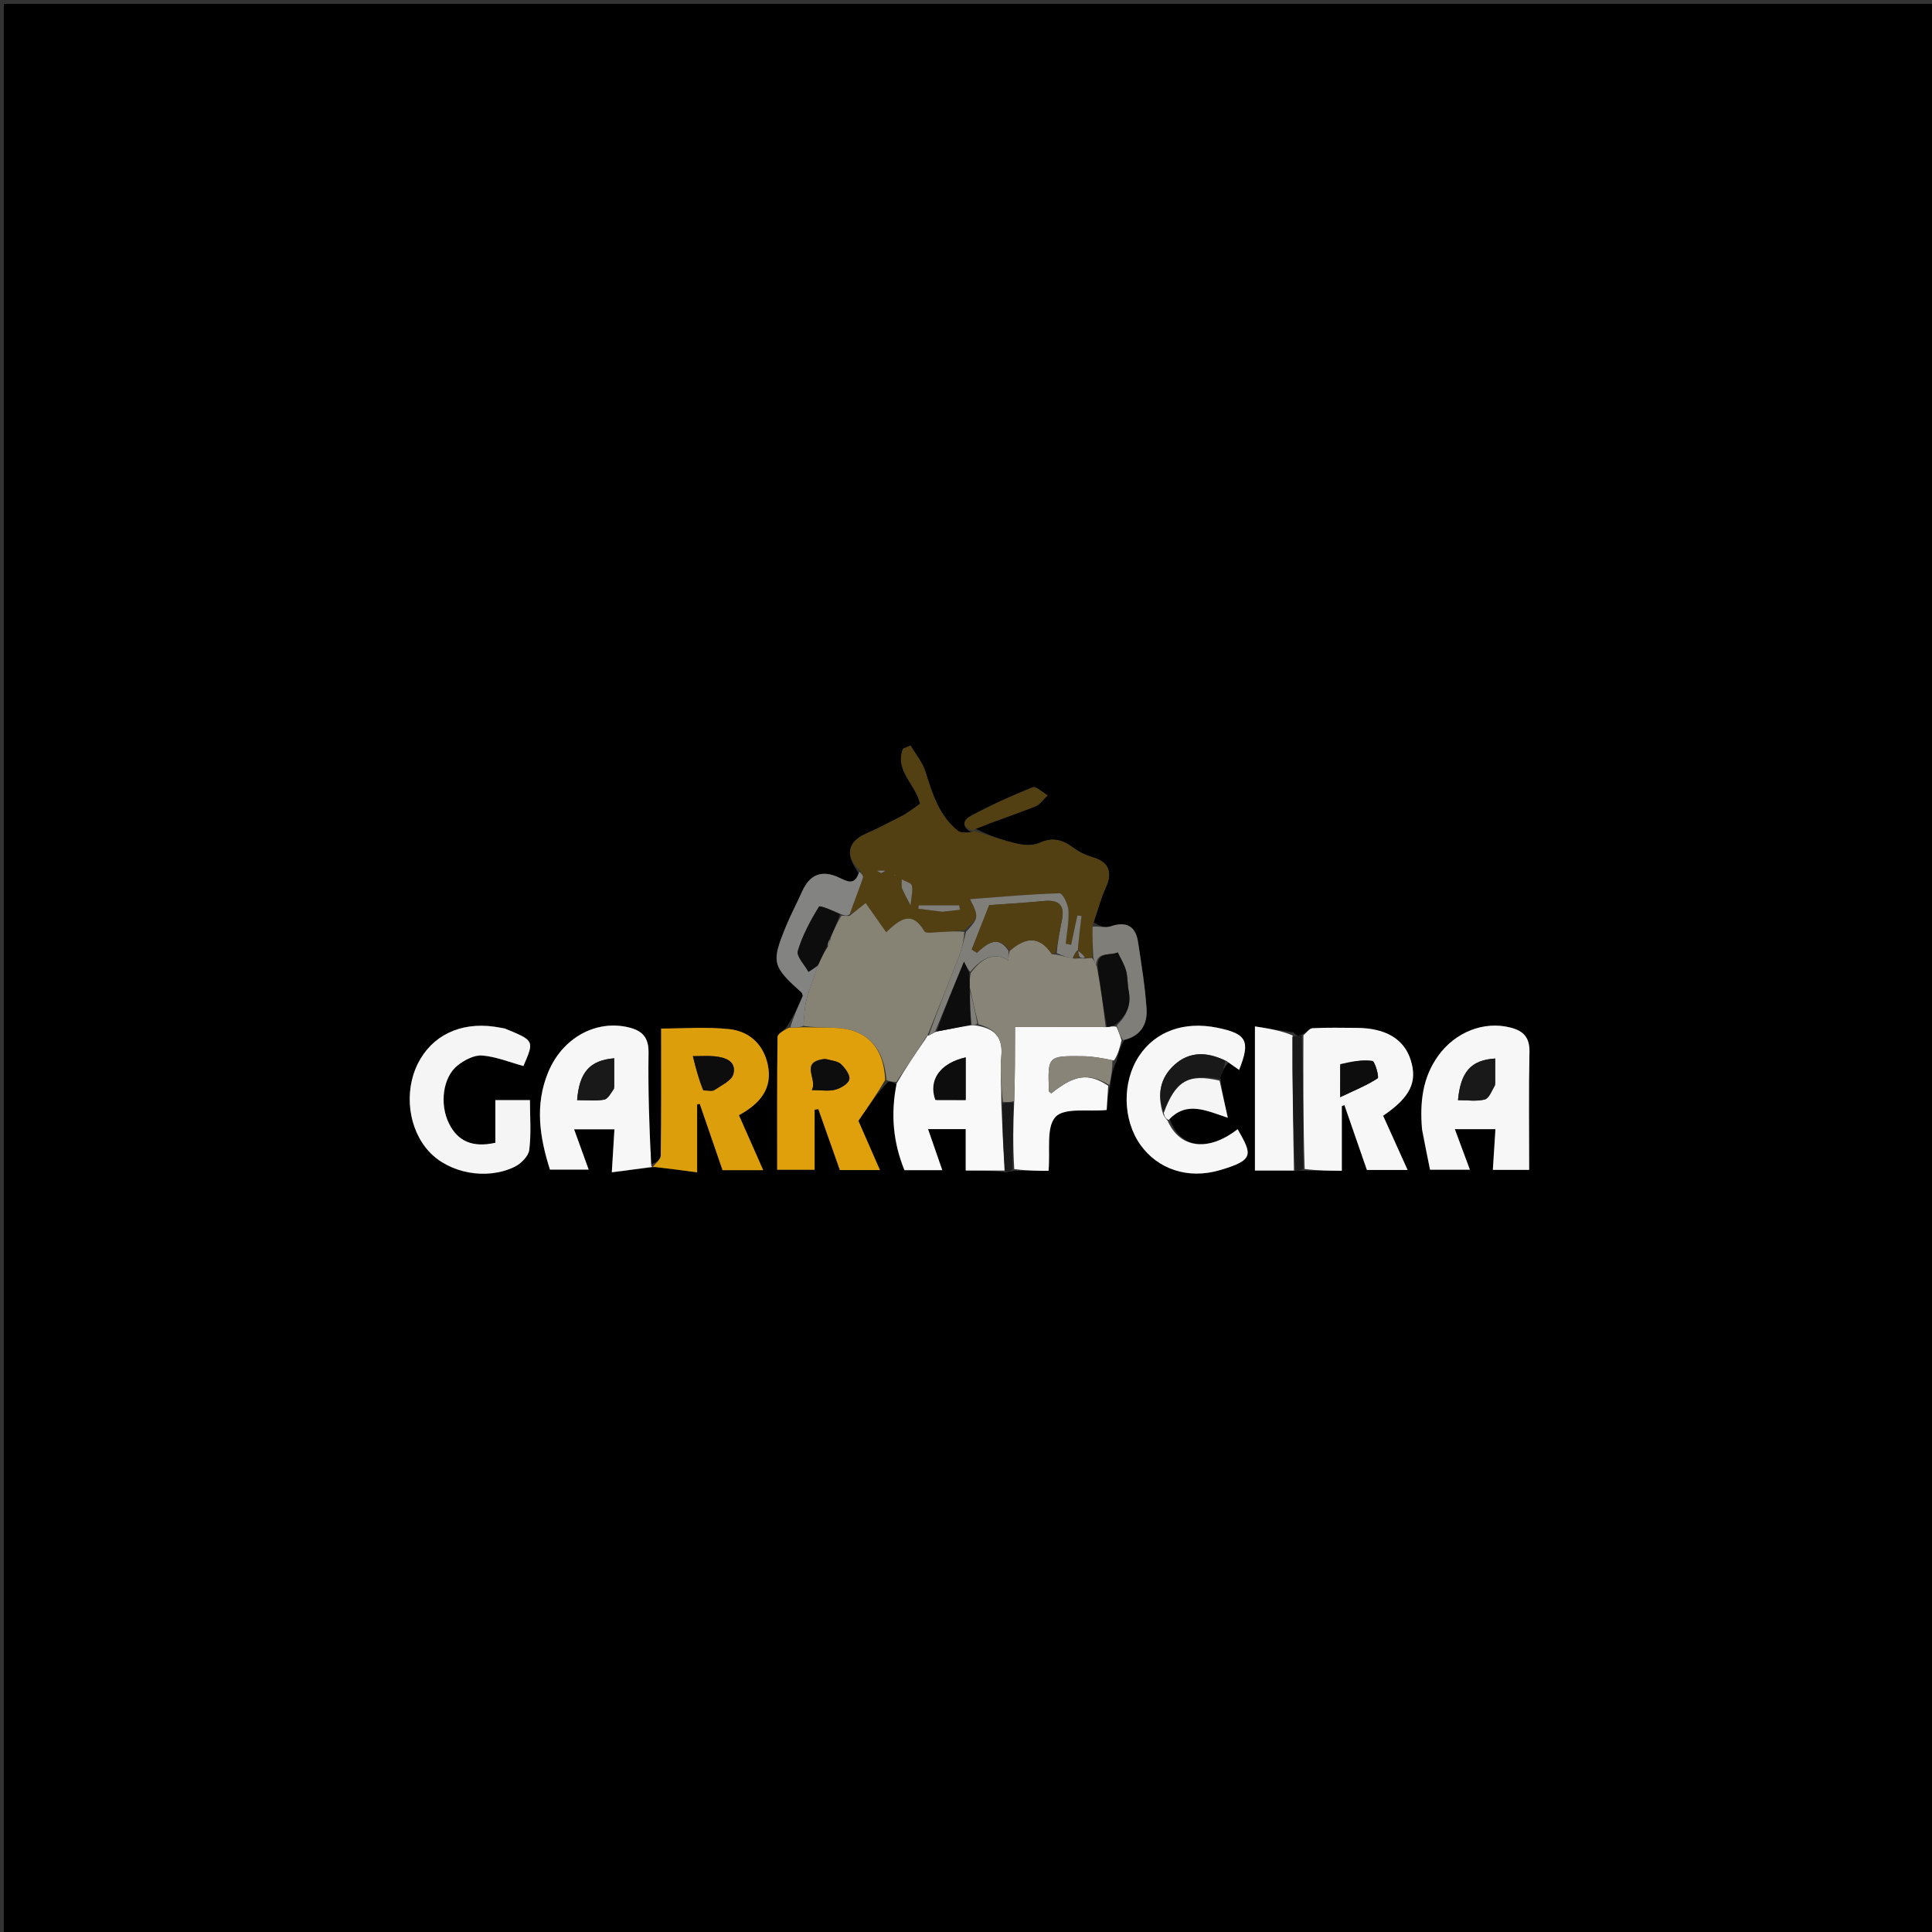 <svg version="1.1" id="Layer_1" xmlns="http://www.w3.org/2000/svg" xmlns:xlink="http://www.w3.org/1999/xlink" x="0px" y="0px"
	 width="100%" viewBox="0 0 500 500" enable-background="new 0 0 500 500" xml:space="preserve">
<rect x="0" y="0" width="500" height="500" fill="#333333" stroke="none"/>
<path fill="#000000" opacity="1" stroke="none" 
	d="
M270,501 
	C180,501 90.5,501 1,501 
	C1,334.333 1,167.667 1,1 
	C167.667,1 334.333,1 501,1 
	C501,167.667 501,334.333 501,501 
	C424.167,501 347.333,501 270,501 
M315.806,278.785 
	C316.318,277.461 316.831,276.136 317.976,274.995 
	C318.86,275.616 319.744,276.237 320.68,276.894 
	C323.673,269.382 322.669,267.528 315.019,265.973 
	C306.431,264.228 299.029,266.903 294.794,273.283 
	C290.357,279.969 290.518,289.82 295.171,296.32 
	C299.586,302.487 307.303,305.28 315.635,302.855 
	C324.74,300.206 324.024,298.797 320.303,292.224 
	C312.751,298.138 305.36,297.26 302.727,289.582 
	C307.112,284.88 311.999,287.371 317.757,289.274 
	C316.924,285.528 316.273,282.6 315.806,278.785 
M334.795,267.183 
	C331.357,266.651 327.92,266.119 324.775,265.632 
	C324.775,278.548 324.775,290.561 324.775,302.94 
	C327.954,302.94 331.411,302.94 335.632,302.985 
	C336.141,302.966 336.651,302.948 338.053,302.984 
	C341.261,302.984 344.47,302.984 347.265,302.984 
	C347.265,296.964 347.265,291.605 347.265,286.245 
	C347.489,286.166 347.713,286.087 347.936,286.008 
	C349.882,291.62 351.827,297.233 353.754,302.791 
	C357.257,302.791 360.833,302.791 364.287,302.791 
	C362.125,297.999 360.027,293.349 357.949,288.745 
	C364.971,284.005 366.899,280.007 365.079,274.297 
	C363.357,268.899 358.611,266.061 351.175,266.016 
	C347.342,265.993 343.504,265.903 339.681,266.099 
	C338.865,266.141 338.107,267.289 336.456,267.988 
	C335.878,268.01 335.3,268.031 334.795,267.183 
M262.939,303.004 
	C266.031,303.004 269.124,303.004 271.364,303.004 
	C271.843,297.835 270.674,291.76 273.165,289.056 
	C275.449,286.577 281.682,287.736 286.41,287.268 
	C286.493,285.921 286.645,283.46 287.371,280.584 
	C287.629,278.619 287.887,276.655 288.896,274.846 
	C289.351,272.963 289.805,271.079 290.987,269.177 
	C295.276,268.183 296.989,264.999 296.733,261.114 
	C296.352,255.348 295.401,249.613 294.543,243.887 
	C293.906,239.639 291.513,238.344 287.365,239.755 
	C286.071,240.195 284.446,239.659 283.046,238.696 
	C284.084,235.652 284.879,232.495 286.221,229.59 
	C287.982,225.777 286.901,223.054 282.984,221.925 
	C281.163,221.4 279.326,220.55 277.813,219.423 
	C275.06,217.373 272.472,216.559 269.085,218.109 
	C267.475,218.846 265.226,218.794 263.429,218.386 
	C259.556,217.507 255.788,216.167 252.27,214.354 
	C257.493,212.499 262.755,210.745 267.908,208.715 
	C269.164,208.221 270.063,206.819 271.126,205.834 
	C269.811,205.091 268.12,203.408 267.243,203.76 
	C261.798,205.941 256.429,208.38 251.261,211.155 
	C248.944,212.399 248.921,214.258 251.779,215.611 
	C250.458,215.432 248.766,215.712 247.876,214.996 
	C243.02,211.087 241.289,205.414 239.502,199.71 
	C238.743,197.287 236.957,195.186 235.638,192.939 
	C234.996,193.213 234.353,193.487 233.711,193.761 
	C231.39,199.393 237.177,203.203 238.104,208.021 
	C236.586,209.074 235.319,210.098 233.92,210.887 
	C231.807,212.078 229.59,213.081 227.44,214.208 
	C225.255,215.354 222.545,216.085 221.061,217.84 
	C218.896,220.4 220.306,223.133 222.178,225.962 
	C221.22,229.366 219.14,228.056 217.182,227.132 
	C212.721,225.029 209.564,226.264 207.567,230.754 
	C206.222,233.777 204.649,236.703 203.397,239.762 
	C199.58,249.084 199.848,250.047 207.404,256.823 
	C207.615,257.013 207.65,257.399 207.777,257.716 
	C206.569,260.426 205.357,263.145 203.411,265.991 
	C202.65,266.787 201.236,267.575 201.226,268.381 
	C201.082,279.807 201.128,291.235 201.128,302.73 
	C204.369,302.73 207.579,302.73 210.819,302.73 
	C210.819,297.327 210.819,292.252 210.819,287.176 
	C211.14,287.133 211.462,287.09 211.784,287.046 
	C213.635,292.283 215.486,297.519 217.357,302.813 
	C220.736,302.813 224.315,302.813 227.73,302.813 
	C225.633,298.019 223.601,293.378 222.152,290.067 
	C224.952,285.992 227.036,282.957 229.837,279.949 
	C230.552,279.966 231.268,279.983 232.104,280.826 
	C230.423,288.454 231.213,295.81 234.069,302.846 
	C237.636,302.846 240.738,302.846 243.866,302.846 
	C242.635,299.296 241.451,295.883 240.179,292.216 
	C244.044,292.216 246.982,292.216 249.922,292.216 
	C249.922,295.795 249.922,299.169 249.922,302.928 
	C253.087,302.928 256.53,302.928 260.259,303.399 
	C260.843,303.255 261.427,303.11 262.939,303.004 
M168.172,301.373 
	C168.031,291.73 167.7,282.085 167.842,272.446 
	C167.901,268.452 166.211,266.722 162.65,265.871 
	C154.232,263.859 145.576,268.573 141.882,277.462 
	C138.364,285.93 139.653,294.331 142.327,302.695 
	C145.875,302.695 149.207,302.695 152.351,302.695 
	C151.062,299.133 149.853,295.796 148.575,292.265 
	C152.409,292.265 155.515,292.265 159.019,292.265 
	C158.795,295.917 158.587,299.299 158.335,303.392 
	C161.827,302.932 165.306,302.474 169.808,301.991 
	C173.43,302.472 177.051,302.952 180.415,303.399 
	C180.415,296.925 180.415,291.361 180.415,285.796 
	C180.643,285.764 180.87,285.731 181.098,285.699 
	C183.069,291.428 185.039,297.157 186.993,302.837 
	C190.581,302.837 194.165,302.837 197.522,302.837 
	C195.418,298.075 193.365,293.428 191.236,288.611 
	C196.694,285.634 200.015,281.724 198.707,275.548 
	C197.581,270.233 193.873,266.887 188.741,266.339 
	C182.733,265.697 176.604,266.189 171.096,266.189 
	C171.096,277.465 171.156,288.271 170.997,299.075 
	C170.982,300.095 169.59,301.096 168.172,301.373 
M368.042,292.649 
	C368.728,296.022 369.414,299.394 370.091,302.719 
	C373.876,302.719 377.214,302.719 380.407,302.719 
	C379.087,299.166 377.846,295.827 376.51,292.23 
	C380.336,292.23 383.44,292.23 387.019,292.23 
	C386.787,295.863 386.572,299.243 386.348,302.757 
	C389.598,302.757 393.014,302.757 395.75,302.757 
	C395.75,292.413 395.61,282.315 395.823,272.225 
	C395.901,268.475 394.252,266.792 390.92,265.933 
	C384.078,264.168 376.607,267.074 372.17,273.284 
	C368.17,278.883 367.429,285.19 368.042,292.649 
M130.267,266.101 
	C129.447,265.962 128.63,265.798 127.807,265.686 
	C119.046,264.494 111.768,268.03 108.16,275.222 
	C104.457,282.604 105.686,292.255 111.067,298.053 
	C116.236,303.622 125.917,305.5 133.174,301.974 
	C134.816,301.176 136.766,299.227 136.971,297.605 
	C137.505,293.369 137.151,289.02 137.151,284.702 
	C134.015,284.702 131.302,284.702 128.202,284.702 
	C128.202,288.659 128.202,292.256 128.202,295.747 
	C122.359,297.053 118.542,295.406 116.24,290.846 
	C113.699,285.81 114.563,278.729 118.517,275.664 
	C120.259,274.314 122.752,273 124.783,273.164 
	C128.347,273.451 131.818,274.889 135.463,275.882 
	C138.313,269.313 138.313,269.313 130.267,266.101 
z"/>
<path fill="#534012" opacity="1" stroke="none" 
	d="
M251.978,215.016 
	C255.788,216.167 259.556,217.507 263.429,218.386 
	C265.226,218.794 267.475,218.846 269.085,218.109 
	C272.472,216.559 275.06,217.373 277.813,219.423 
	C279.326,220.55 281.163,221.4 282.984,221.925 
	C286.901,223.054 287.982,225.777 286.221,229.59 
	C284.879,232.495 284.084,235.652 282.795,239.386 
	C282.678,242.668 282.813,245.259 282.598,247.921 
	C281.774,248.012 281.301,248.032 280.784,247.746 
	C280.152,246.966 279.564,246.492 278.938,245.605 
	C279.232,242.481 279.563,239.768 279.895,237.056 
	C279.539,237.014 279.182,236.972 278.826,236.931 
	C278.286,239.457 277.745,241.983 277.205,244.508 
	C276.74,244.423 276.275,244.337 275.81,244.251 
	C276.087,241.358 276.684,238.445 276.514,235.579 
	C276.421,234.003 274.996,231.156 274.238,231.178 
	C266.663,231.399 259.102,232.098 251.046,232.699 
	C253.371,237.283 253.292,237.604 249.567,240.736 
	C247.156,240.908 245.188,241.131 243.215,241.216 
	C241.847,241.276 239.604,241.654 239.234,241.022 
	C235.951,235.414 232.773,238.018 229.351,241.264 
	C227.46,238.581 225.713,236.104 224.031,233.718 
	C222.189,235.174 221.013,236.105 219.88,236.653 
	C221.082,233.234 222.3,230.215 223.338,227.136 
	C223.499,226.659 222.84,225.906 222.561,225.28 
	C220.306,223.133 218.896,220.4 221.061,217.84 
	C222.545,216.085 225.255,215.354 227.44,214.208 
	C229.59,213.081 231.807,212.078 233.92,210.887 
	C235.319,210.098 236.586,209.074 238.104,208.021 
	C237.177,203.203 231.39,199.393 233.711,193.761 
	C234.353,193.487 234.996,193.213 235.638,192.939 
	C236.957,195.186 238.743,197.287 239.502,199.71 
	C241.289,205.414 243.02,211.087 247.876,214.996 
	C248.766,215.712 250.458,215.432 251.888,215.307 
	C251.996,215.003 251.978,215.016 251.978,215.016 
M244.366,235.946 
	C245.72,235.779 247.074,235.612 248.428,235.446 
	C248.365,235.066 248.303,234.686 248.241,234.307 
	C244.755,234.307 241.27,234.307 237.785,234.307 
	C237.74,234.59 237.694,234.874 237.649,235.158 
	C239.602,235.422 241.556,235.685 244.366,235.946 
M233.452,230.136 
	C234.041,231.249 234.63,232.363 235.655,234.301 
	C235.862,231.932 236.309,230.446 235.977,229.161 
	C235.797,228.464 234.291,228.109 233.384,227.6 
	C233.356,228.223 233.328,228.846 233.452,230.136 
M228.351,225.967 
	C228.615,225.752 228.878,225.536 229.142,225.32 
	C228.411,225.319 227.679,225.317 226.948,225.316 
	C227.221,225.523 227.494,225.73 228.351,225.967 
M231.238,226.48 
	C231.411,226.499 231.584,226.518 231.758,226.537 
	C231.679,226.453 231.601,226.369 231.238,226.48 
z"/>
<path fill="#878374" opacity="1" stroke="none" 
	d="
M219.838,237.035 
	C221.013,236.105 222.189,235.174 224.031,233.718 
	C225.713,236.104 227.46,238.581 229.351,241.264 
	C232.773,238.018 235.951,235.414 239.234,241.022 
	C239.604,241.654 241.847,241.276 243.215,241.216 
	C245.188,241.131 247.156,240.908 249.565,241.159 
	C249.388,243.604 248.899,245.683 248.133,247.654 
	C245.481,254.47 242.733,261.249 240.01,268.021 
	C239.998,268 240.045,268.013 239.805,268.152 
	C239.403,268.616 239.241,268.941 238.936,269.562 
	C236.523,273.238 234.253,276.619 231.983,280.001 
	C231.268,279.983 230.552,279.966 229.436,279.53 
	C228.731,270.877 224.116,266.241 215.967,266.007 
	C213.308,265.931 210.647,265.9 207.943,265.494 
	C208.157,262.984 208.178,260.764 208.732,258.688 
	C209.528,255.705 210.712,252.826 211.801,249.569 
	C212.579,247.824 213.286,246.414 214.289,244.969 
	C214.699,244.278 214.814,243.621 215.004,242.615 
	C215.87,240.513 216.66,238.759 217.75,237.003 
	C218.646,237.012 219.242,237.023 219.838,237.035 
z"/>
<path fill="#DFA00C" opacity="1" stroke="none" 
	d="
M207.987,265.849 
	C210.647,265.9 213.308,265.931 215.967,266.007 
	C224.116,266.241 228.731,270.877 229.078,279.517 
	C227.036,282.957 224.952,285.992 222.152,290.067 
	C223.601,293.378 225.633,298.019 227.73,302.813 
	C224.315,302.813 220.736,302.813 217.357,302.813 
	C215.486,297.519 213.635,292.283 211.784,287.046 
	C211.462,287.09 211.14,287.133 210.819,287.176 
	C210.819,292.252 210.819,297.327 210.819,302.73 
	C207.579,302.73 204.369,302.73 201.128,302.73 
	C201.128,291.235 201.082,279.807 201.226,268.381 
	C201.236,267.575 202.65,266.787 204.158,265.982 
	C205.932,265.932 206.959,265.891 207.987,265.849 
M213.278,274.048 
	C206.75,274.846 211.721,279.284 210.098,282.114 
	C212.605,282.114 214.5,282.462 216.178,282.007 
	C217.59,281.624 219.512,280.498 219.8,279.349 
	C220.073,278.26 218.75,276.469 217.689,275.443 
	C216.841,274.624 215.33,274.492 213.278,274.048 
z"/>
<path fill="#F7F7F7" opacity="1" stroke="none" 
	d="
M368.02,292.227 
	C367.429,285.19 368.17,278.883 372.17,273.284 
	C376.607,267.074 384.078,264.168 390.92,265.933 
	C394.252,266.792 395.901,268.475 395.823,272.225 
	C395.61,282.315 395.75,292.413 395.75,302.757 
	C393.014,302.757 389.598,302.757 386.348,302.757 
	C386.572,299.243 386.787,295.863 387.019,292.23 
	C383.44,292.23 380.336,292.23 376.51,292.23 
	C377.846,295.827 379.087,299.166 380.407,302.719 
	C377.214,302.719 373.876,302.719 370.091,302.719 
	C369.414,299.394 368.728,296.022 368.02,292.227 
M386.955,280.343 
	C386.955,278.216 386.955,276.089 386.955,273.944 
	C380.704,274.334 378.02,277.355 377.327,284.714 
	C379.655,284.714 382.043,285.086 384.214,284.56 
	C385.328,284.289 386.052,282.414 386.955,280.343 
z"/>
<path fill="#F7F7F7" opacity="1" stroke="none" 
	d="
M168.784,302.015 
	C165.306,302.474 161.827,302.932 158.335,303.392 
	C158.587,299.299 158.795,295.917 159.019,292.265 
	C155.515,292.265 152.409,292.265 148.575,292.265 
	C149.853,295.796 151.062,299.133 152.351,302.695 
	C149.207,302.695 145.875,302.695 142.327,302.695 
	C139.653,294.331 138.364,285.93 141.882,277.462 
	C145.576,268.573 154.232,263.859 162.65,265.871 
	C166.211,266.722 167.901,268.452 167.842,272.446 
	C167.7,282.085 168.031,291.73 168.548,301.733 
	C168.923,302.093 168.784,302.015 168.784,302.015 
M158.952,281.257 
	C158.952,278.806 158.952,276.356 158.952,273.88 
	C152.615,274.426 149.932,277.493 149.358,284.714 
	C151.694,284.714 154.052,284.963 156.311,284.598 
	C157.295,284.439 158.076,283.02 158.952,281.257 
z"/>
<path fill="#DC9E0B" opacity="1" stroke="none" 
	d="
M169.296,302.003 
	C168.784,302.015 168.923,302.093 168.881,302.099 
	C169.59,301.096 170.982,300.095 170.997,299.075 
	C171.156,288.271 171.096,277.465 171.096,266.189 
	C176.604,266.189 182.733,265.697 188.741,266.339 
	C193.873,266.887 197.581,270.233 198.707,275.548 
	C200.015,281.724 196.694,285.634 191.236,288.611 
	C193.365,293.428 195.418,298.075 197.522,302.837 
	C194.165,302.837 190.581,302.837 186.993,302.837 
	C185.039,297.157 183.069,291.428 181.098,285.699 
	C180.87,285.731 180.643,285.764 180.415,285.796 
	C180.415,291.361 180.415,296.925 180.415,303.399 
	C177.051,302.952 173.43,302.472 169.296,302.003 
M182.451,282.21 
	C183.277,282.192 184.316,282.488 184.889,282.098 
	C186.698,280.866 189.401,279.634 189.809,277.934 
	C190.62,274.55 187.615,273.633 184.8,273.36 
	C183.377,273.222 181.929,273.336 179.314,273.336 
	C180.175,276.758 180.857,279.472 182.451,282.21 
z"/>
<path fill="#F7F7F7" opacity="1" stroke="none" 
	d="
M337.322,267.928 
	C338.107,267.289 338.865,266.141 339.681,266.099 
	C343.504,265.903 347.342,265.993 351.175,266.016 
	C358.611,266.061 363.357,268.899 365.079,274.297 
	C366.899,280.007 364.971,284.005 357.949,288.745 
	C360.027,293.349 362.125,297.999 364.287,302.791 
	C360.833,302.791 357.257,302.791 353.754,302.791 
	C351.827,297.233 349.882,291.62 347.936,286.008 
	C347.713,286.087 347.489,286.166 347.265,286.245 
	C347.265,291.605 347.265,296.964 347.265,302.984 
	C344.47,302.984 341.261,302.984 337.639,302.546 
	C337.257,290.715 337.289,279.322 337.322,267.928 
M346.843,275.857 
	C346.843,277.944 346.843,280.032 346.843,283.949 
	C350.942,281.986 353.931,280.796 356.549,279.051 
	C356.957,278.779 355.856,274.672 355.145,274.574 
	C352.452,274.203 349.632,274.752 346.843,275.857 
z"/>
<path fill="#F9F9F9" opacity="1" stroke="none" 
	d="
M232.044,280.413 
	C234.253,276.619 236.523,273.238 239.16,269.407 
	C239.7,268.643 239.873,268.328 240.045,268.013 
	C240.045,268.013 239.998,268 240.327,267.982 
	C241.104,267.631 241.552,267.298 242.39,266.958 
	C245.589,266.364 248.397,265.778 251.472,265.323 
	C252.128,265.401 252.518,265.349 253.195,265.507 
	C257.829,266.408 259.539,268.818 259.148,273.294 
	C258.806,277.212 259.166,281.191 259.148,285.597 
	C259.378,291.676 259.676,297.302 259.974,302.928 
	C256.53,302.928 253.087,302.928 249.922,302.928 
	C249.922,299.169 249.922,295.795 249.922,292.216 
	C246.982,292.216 244.044,292.216 240.179,292.216 
	C241.451,295.883 242.635,299.296 243.866,302.846 
	C240.738,302.846 237.636,302.846 234.069,302.846 
	C231.213,295.81 230.423,288.454 232.044,280.413 
M242.435,284.677 
	C244.903,284.677 247.371,284.677 249.918,284.677 
	C249.918,280.764 249.918,277.25 249.918,273.648 
	C243.295,275.18 240.204,279.487 242.435,284.677 
z"/>
<path fill="#F5F5F5" opacity="1" stroke="none" 
	d="
M130.657,266.178 
	C138.313,269.313 138.313,269.313 135.463,275.882 
	C131.818,274.889 128.347,273.451 124.783,273.164 
	C122.752,273 120.259,274.314 118.517,275.664 
	C114.563,278.729 113.699,285.81 116.24,290.846 
	C118.542,295.406 122.359,297.053 128.202,295.747 
	C128.202,292.256 128.202,288.659 128.202,284.702 
	C131.302,284.702 134.015,284.702 137.151,284.702 
	C137.151,289.02 137.505,293.369 136.971,297.605 
	C136.766,299.227 134.816,301.176 133.174,301.974 
	C125.917,305.5 116.236,303.622 111.067,298.053 
	C105.686,292.255 104.457,282.604 108.16,275.222 
	C111.768,268.03 119.046,264.494 127.807,265.686 
	C128.63,265.798 129.447,265.962 130.657,266.178 
z"/>
<path fill="#F7F7F7" opacity="1" stroke="none" 
	d="
M302.199,290.074 
	C305.36,297.26 312.751,298.138 320.303,292.224 
	C324.024,298.797 324.74,300.206 315.635,302.855 
	C307.303,305.28 299.586,302.487 295.171,296.32 
	C290.518,289.82 290.357,279.969 294.794,273.283 
	C299.029,266.903 306.431,264.228 315.019,265.973 
	C322.669,267.528 323.673,269.382 320.68,276.894 
	C319.744,276.237 318.86,275.616 317.414,274.595 
	C312.299,272.117 307.803,272.13 303.995,275.541 
	C300.244,278.9 299.408,283.29 301.029,288.404 
	C301.439,289.168 301.819,289.621 302.199,290.074 
z"/>
<path fill="#F9F9F9" opacity="1" stroke="none" 
	d="
M286.797,280.998 
	C286.645,283.46 286.493,285.921 286.41,287.268 
	C281.682,287.736 275.449,286.577 273.165,289.056 
	C270.674,291.76 271.843,297.835 271.364,303.004 
	C269.124,303.004 266.031,303.004 262.487,302.569 
	C262.113,296.547 262.191,290.959 262.476,284.919 
	C262.684,278.498 262.684,272.53 262.684,265.782 
	C270.25,265.782 278.199,265.782 286.472,265.808 
	C287.425,265.687 288.054,265.54 288.947,265.721 
	C289.561,267.099 289.91,268.147 290.26,269.195 
	C289.805,271.079 289.351,272.963 288.278,274.462 
	C285.185,273.823 282.714,273.376 280.237,273.347 
	C271.136,273.238 271.131,273.29 271.465,282.38 
	C271.473,282.579 271.864,282.765 272.076,282.956 
	C278.104,278.097 281.73,277.615 286.797,280.998 
z"/>
<path fill="#F7F7F7" opacity="1" stroke="none" 
	d="
M334.868,302.94 
	C331.411,302.94 327.954,302.94 324.775,302.94 
	C324.775,290.561 324.775,278.548 324.775,265.632 
	C327.92,266.119 331.357,266.651 334.52,267.957 
	C334.453,280.134 334.66,291.537 334.868,302.94 
z"/>
<path fill="#838382" opacity="1" stroke="none" 
	d="
M207.943,265.494 
	C206.959,265.891 205.932,265.932 204.525,265.919 
	C205.357,263.145 206.569,260.426 207.777,257.716 
	C207.65,257.399 207.615,257.013 207.404,256.823 
	C199.848,250.047 199.58,249.084 203.397,239.762 
	C204.649,236.703 206.222,233.777 207.567,230.754 
	C209.564,226.264 212.721,225.029 217.182,227.132 
	C219.14,228.056 221.22,229.366 222.37,225.621 
	C222.84,225.906 223.499,226.659 223.338,227.136 
	C222.3,230.215 221.082,233.234 219.88,236.653 
	C219.242,237.023 218.646,237.012 217.692,236.609 
	C215.467,235.649 212.208,234.231 211.953,234.649 
	C209.747,238.257 207.666,242.074 206.481,246.103 
	C206.065,247.517 208.246,249.695 209.241,251.523 
	C210.071,250.983 210.901,250.443 211.731,249.903 
	C210.712,252.826 209.528,255.705 208.732,258.688 
	C208.178,260.764 208.157,262.984 207.943,265.494 
z"/>
<path fill="#807E79" opacity="1" stroke="none" 
	d="
M290.623,269.186 
	C289.91,268.147 289.561,267.099 289.036,265.383 
	C291.729,262.669 292.768,259.941 292.101,256.469 
	C291.763,254.711 291.872,252.849 291.397,251.14 
	C290.945,249.512 289.995,248.023 289.265,246.474 
	C287.335,247.439 283.854,246.049 283.667,249.807 
	C283.273,249.02 283.11,248.435 282.948,247.85 
	C282.813,245.259 282.678,242.668 282.758,239.823 
	C284.446,239.659 286.071,240.195 287.365,239.755 
	C291.513,238.344 293.906,239.639 294.543,243.887 
	C295.401,249.613 296.352,255.348 296.733,261.114 
	C296.989,264.999 295.276,268.183 290.623,269.186 
z"/>
<path fill="#191919" opacity="1" stroke="none" 
	d="
M335.25,302.962 
	C334.66,291.537 334.453,280.134 334.484,268.391 
	C335.3,268.031 335.878,268.01 336.889,267.958 
	C337.289,279.322 337.257,290.715 337.193,302.519 
	C336.651,302.948 336.141,302.966 335.25,302.962 
z"/>
<path fill="#F5F5F5" opacity="1" stroke="none" 
	d="
M302.463,289.828 
	C301.819,289.621 301.439,289.168 301.169,288.075 
	C304.245,279.618 307.566,277.821 315.623,279.672 
	C316.273,282.6 316.924,285.528 317.757,289.274 
	C311.999,287.371 307.112,284.88 302.463,289.828 
z"/>
<path fill="#888477" opacity="1" stroke="none" 
	d="
M287.084,280.791 
	C281.73,277.615 278.104,278.097 272.076,282.956 
	C271.864,282.765 271.473,282.579 271.465,282.38 
	C271.131,273.29 271.136,273.238 280.237,273.347 
	C282.714,273.376 285.185,273.823 287.902,274.384 
	C287.887,276.655 287.629,278.619 287.084,280.791 
z"/>
<path fill="#534012" opacity="1" stroke="none" 
	d="
M252.004,214.996 
	C248.921,214.258 248.944,212.399 251.261,211.155 
	C256.429,208.38 261.798,205.941 267.243,203.76 
	C268.12,203.408 269.811,205.091 271.126,205.834 
	C270.063,206.819 269.164,208.221 267.908,208.715 
	C262.755,210.745 257.493,212.499 252.124,214.685 
	C251.978,215.016 251.996,215.003 252.004,214.996 
z"/>
<path fill="#191919" opacity="1" stroke="none" 
	d="
M315.714,279.229 
	C307.566,277.821 304.245,279.618 301.139,287.765 
	C299.408,283.29 300.244,278.9 303.995,275.541 
	C307.803,272.13 312.299,272.117 317.097,274.503 
	C316.831,276.136 316.318,277.461 315.714,279.229 
z"/>
<path fill="#191919" opacity="1" stroke="none" 
	d="
M262.268,285.371 
	C262.191,290.959 262.113,296.547 262.023,302.55 
	C261.427,303.11 260.843,303.255 260.116,303.164 
	C259.676,297.302 259.378,291.676 259.455,285.618 
	C260.643,285.248 261.456,285.31 262.268,285.371 
z"/>
<path fill="#888477" opacity="1" stroke="none" 
	d="
M262.476,284.919 
	C261.456,285.31 260.643,285.248 259.523,285.165 
	C259.166,281.191 258.806,277.212 259.148,273.294 
	C259.539,268.818 257.829,266.408 253.221,265.062 
	C252.334,261.609 251.709,258.812 251,255.62 
	C250.933,254.151 250.949,253.077 251.218,251.815 
	C254.399,247.506 257.718,246.414 260.989,248.571 
	C260.989,247.695 260.989,246.87 261.365,246.035 
	C265.521,242.426 269.022,242.224 272.173,246.842 
	C272.301,247.03 272.788,246.973 273.437,247.06 
	C275.042,247.413 276.316,247.734 277.968,248.055 
	C278.594,248.044 278.842,248.035 279.381,248.022 
	C280.056,248.029 280.442,248.04 280.827,248.051 
	C281.301,248.032 281.774,248.012 282.598,247.921 
	C283.11,248.435 283.273,249.02 283.864,250.169 
	C284.911,255.749 285.53,260.766 286.149,265.782 
	C278.199,265.782 270.25,265.782 262.684,265.782 
	C262.684,272.53 262.684,278.498 262.476,284.919 
z"/>
<path fill="#807E79" opacity="1" stroke="none" 
	d="
M260.989,246.046 
	C260.989,246.87 260.989,247.695 260.989,248.571 
	C257.718,246.414 254.399,247.506 251.096,251.519 
	C250.394,250.742 250.066,250.071 249.486,248.881 
	C246.814,255.336 244.407,261.151 242,266.966 
	C241.552,267.298 241.104,267.631 240.338,268.003 
	C242.733,261.249 245.481,254.47 248.133,247.654 
	C248.899,245.683 249.388,243.604 250.007,241.153 
	C253.292,237.604 253.371,237.283 251.046,232.699 
	C259.102,232.098 266.663,231.399 274.238,231.178 
	C274.996,231.156 276.421,234.003 276.514,235.579 
	C276.684,238.445 276.087,241.358 275.81,244.251 
	C276.275,244.337 276.74,244.423 277.205,244.508 
	C277.745,241.983 278.286,239.457 278.826,236.931 
	C279.182,236.972 279.539,237.014 279.895,237.056 
	C279.563,239.768 279.232,242.481 278.95,245.595 
	C279,245.997 279.019,245.972 278.689,246.074 
	C278.103,246.803 277.847,247.429 277.591,248.056 
	C276.316,247.734 275.042,247.413 273.478,246.657 
	C273.746,243.464 274.32,240.71 274.855,237.947 
	C275.604,234.085 273.818,232.823 270.15,233.184 
	C265.561,233.635 260.953,233.89 256.008,234.255 
	C254.581,237.876 253.035,241.8 251.488,245.723 
	C251.932,246.009 252.376,246.295 252.82,246.581 
	C255.505,244.153 258.192,241.88 260.989,246.046 
z"/>
<path fill="#807E79" opacity="1" stroke="none" 
	d="
M243.938,235.947 
	C241.556,235.685 239.602,235.422 237.649,235.158 
	C237.694,234.874 237.74,234.59 237.785,234.307 
	C241.27,234.307 244.755,234.307 248.241,234.307 
	C248.303,234.686 248.365,235.066 248.428,235.446 
	C247.074,235.612 245.72,235.779 243.938,235.947 
z"/>
<path fill="#807E79" opacity="1" stroke="none" 
	d="
M233.377,229.803 
	C233.328,228.846 233.356,228.223 233.384,227.6 
	C234.291,228.109 235.797,228.464 235.977,229.161 
	C236.309,230.446 235.862,231.932 235.655,234.301 
	C234.63,232.363 234.041,231.249 233.377,229.803 
z"/>
<path fill="#807E79" opacity="1" stroke="none" 
	d="
M228.059,225.952 
	C227.494,225.73 227.221,225.523 226.948,225.316 
	C227.679,225.317 228.411,225.319 229.142,225.32 
	C228.878,225.536 228.615,225.752 228.059,225.952 
z"/>
<path fill="#807E79" opacity="1" stroke="none" 
	d="
M280.784,247.746 
	C280.442,248.04 280.056,248.029 279.397,247.679 
	C279.088,246.884 279.053,246.428 279.019,245.972 
	C279.019,245.972 279,245.997 278.988,246.007 
	C279.564,246.492 280.152,246.966 280.784,247.746 
z"/>
<path fill="#807E79" opacity="1" stroke="none" 
	d="
M231.38,226.383 
	C231.601,226.369 231.679,226.453 231.758,226.537 
	C231.584,226.518 231.411,226.499 231.38,226.383 
z"/>
<path fill="#0D0D0D" opacity="1" stroke="none" 
	d="
M211.801,249.569 
	C210.901,250.443 210.071,250.983 209.241,251.523 
	C208.246,249.695 206.065,247.517 206.481,246.103 
	C207.666,242.074 209.747,238.257 211.953,234.649 
	C212.208,234.231 215.467,235.649 217.392,236.611 
	C216.66,238.759 215.87,240.513 214.772,242.796 
	C214.308,243.885 214.151,244.444 213.994,245.003 
	C213.286,246.414 212.579,247.824 211.801,249.569 
z"/>
<path fill="#838382" opacity="1" stroke="none" 
	d="
M214.289,244.969 
	C214.151,244.444 214.308,243.885 214.697,243.145 
	C214.814,243.621 214.699,244.278 214.289,244.969 
z"/>
<path fill="#807E79" opacity="1" stroke="none" 
	d="
M239.805,268.152 
	C239.873,268.328 239.7,268.643 239.304,269.112 
	C239.241,268.941 239.403,268.616 239.805,268.152 
z"/>
<path fill="#0D0D0D" opacity="1" stroke="none" 
	d="
M213.696,274.051 
	C215.33,274.492 216.841,274.624 217.689,275.443 
	C218.75,276.469 220.073,278.26 219.8,279.349 
	C219.512,280.498 217.59,281.624 216.178,282.007 
	C214.5,282.462 212.605,282.114 210.098,282.114 
	C211.721,279.284 206.75,274.846 213.696,274.051 
z"/>
<path fill="#191919" opacity="1" stroke="none" 
	d="
M386.954,280.803 
	C386.052,282.414 385.328,284.289 384.214,284.56 
	C382.043,285.086 379.655,284.714 377.327,284.714 
	C378.02,277.355 380.704,274.334 386.955,273.944 
	C386.955,276.089 386.955,278.216 386.954,280.803 
z"/>
<path fill="#191919" opacity="1" stroke="none" 
	d="
M158.951,281.715 
	C158.076,283.02 157.295,284.439 156.311,284.598 
	C154.052,284.963 151.694,284.714 149.358,284.714 
	C149.932,277.493 152.615,274.426 158.952,273.88 
	C158.952,276.356 158.952,278.806 158.951,281.715 
z"/>
<path fill="#0D0D0D" opacity="1" stroke="none" 
	d="
M181.995,282.198 
	C180.857,279.472 180.175,276.758 179.314,273.336 
	C181.929,273.336 183.377,273.222 184.8,273.36 
	C187.615,273.633 190.62,274.55 189.809,277.934 
	C189.401,279.634 186.698,280.866 184.889,282.098 
	C184.316,282.488 183.277,282.192 181.995,282.198 
z"/>
<path fill="#0D0D0D" opacity="1" stroke="none" 
	d="
M346.851,275.406 
	C349.632,274.752 352.452,274.203 355.145,274.574 
	C355.856,274.672 356.957,278.779 356.549,279.051 
	C353.931,280.796 350.942,281.986 346.843,283.949 
	C346.843,280.032 346.843,277.944 346.851,275.406 
z"/>
<path fill="#0D0D0D" opacity="1" stroke="none" 
	d="
M242.054,284.663 
	C240.204,279.487 243.295,275.18 249.918,273.648 
	C249.918,277.25 249.918,280.764 249.918,284.677 
	C247.371,284.677 244.903,284.677 242.054,284.663 
z"/>
<path fill="#0D0D0D" opacity="1" stroke="none" 
	d="
M242.39,266.958 
	C244.407,261.151 246.814,255.336 249.486,248.881 
	C250.066,250.071 250.394,250.742 250.843,251.708 
	C250.949,253.077 250.933,254.151 250.942,256.072 
	C251.047,259.677 251.126,262.435 251.206,265.192 
	C248.397,265.778 245.589,266.364 242.39,266.958 
z"/>
<path fill="#807E79" opacity="1" stroke="none" 
	d="
M251.472,265.323 
	C251.126,262.435 251.047,259.677 251.025,256.468 
	C251.709,258.812 252.334,261.609 252.933,264.851 
	C252.518,265.349 252.128,265.401 251.472,265.323 
z"/>
<path fill="#0D0D0D" opacity="1" stroke="none" 
	d="
M286.472,265.808 
	C285.53,260.766 284.911,255.749 284.095,250.371 
	C283.854,246.049 287.335,247.439 289.265,246.474 
	C289.995,248.023 290.945,249.512 291.397,251.14 
	C291.872,252.849 291.763,254.711 292.101,256.469 
	C292.768,259.941 291.729,262.669 288.772,265.054 
	C288.054,265.54 287.425,265.687 286.472,265.808 
z"/>
<path fill="#534012" opacity="1" stroke="none" 
	d="
M261.365,246.035 
	C258.192,241.88 255.505,244.153 252.82,246.581 
	C252.376,246.295 251.932,246.009 251.488,245.723 
	C253.035,241.8 254.581,237.876 256.008,234.255 
	C260.953,233.89 265.561,233.635 270.15,233.184 
	C273.818,232.823 275.604,234.085 274.855,237.947 
	C274.32,240.71 273.746,243.464 273.148,246.626 
	C272.788,246.973 272.301,247.03 272.173,246.842 
	C269.022,242.224 265.521,242.426 261.365,246.035 
z"/>
<path fill="#534012" opacity="1" stroke="none" 
	d="
M278.689,246.074 
	C279.053,246.428 279.088,246.884 279.107,247.683 
	C278.842,248.035 278.594,248.044 277.968,248.055 
	C277.847,247.429 278.103,246.803 278.689,246.074 
z"/>
</svg>
